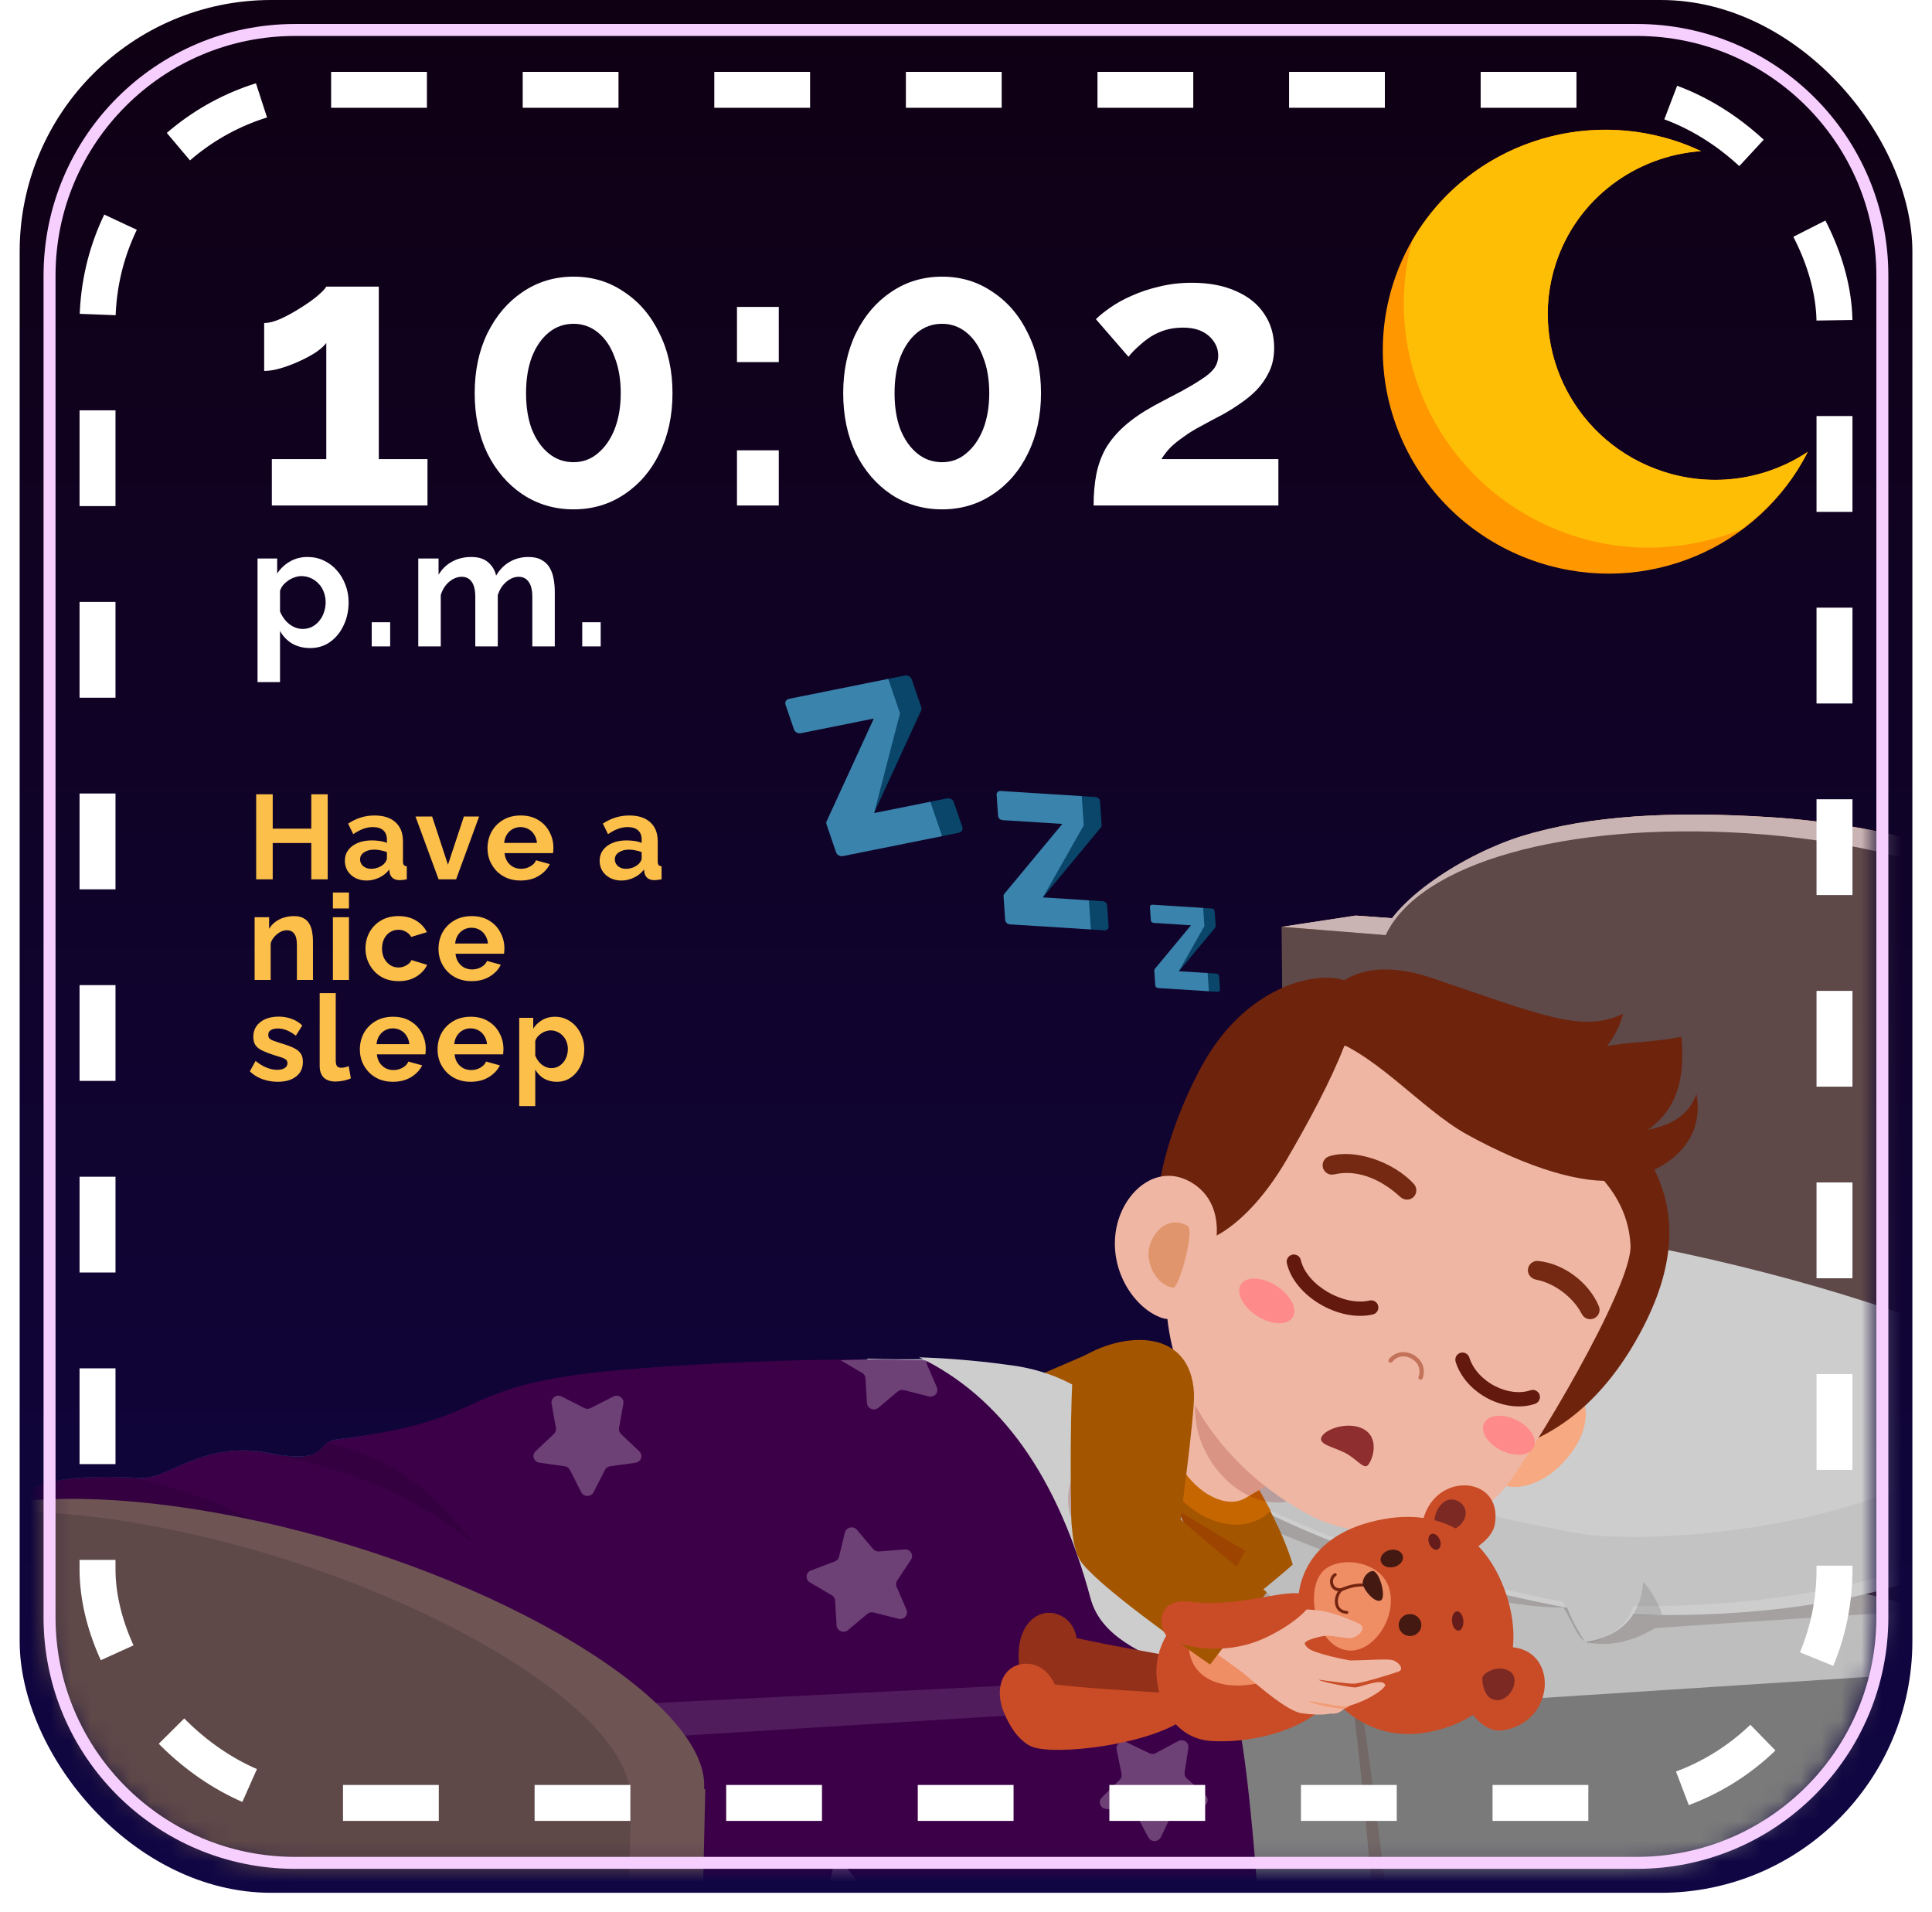 <svg width="96" height="95" viewBox="0 0 96 95" fill="none" xmlns="http://www.w3.org/2000/svg">
<rect x="0.977" width="94.048" height="94.048" rx="12.5" fill="url(#paint0_linear_3428_38085)"/>
<mask id="mask0_3428_38085" style="mask-type:alpha" maskUnits="userSpaceOnUse" x="2" y="1" width="92" height="92">
<rect x="2.172" y="1.188" width="91.071" height="91.667" rx="12.5" fill="#D9D9D9"/>
</mask>
<g mask="url(#mask0_3428_38085)">
<path d="M111.879 48.709L108.282 49.614L63.703 46.052L67.375 45.492L111.879 48.709Z" fill="#FFB680"/>
<path d="M105.779 50.242C105.365 54.662 96.731 60.102 86.501 59.201C76.272 58.3 67.359 51.322 68.459 47.014C69.05 44.705 72.968 42.363 75.642 41.542C79.042 40.5 83.143 40.294 88.007 40.606C98.493 41.28 106.193 45.821 105.779 50.242Z" fill="#FFB680"/>
<path d="M104.754 49.329C103.678 45.421 96.188 41.997 86.876 41.405C77.742 40.825 70.549 42.902 68.877 46.463L63.703 46.049L64.275 97.965L106.169 108.943L108.282 49.611L104.754 49.329Z" fill="#F49540"/>
<path d="M64.451 72.328L-5.742 77.247L33.965 87.487L106.166 82.454L64.451 72.328Z" fill="#FFFBD7"/>
<path d="M105.424 103.239L28.844 108.303V97.513L105.838 92.449L105.424 103.239Z" fill="#EF8333"/>
<path d="M105.822 93.688L28.844 98.884V87.459L106.17 82.457L105.822 93.688Z" fill="#FFF2BB"/>
<path opacity="0.16" d="M106.379 70.328C106.379 70.328 102.336 70.919 100.512 70.697C100.091 70.646 99.614 70.672 99.078 70.814C99.01 70.832 98.954 70.869 98.89 70.894C95.563 67.126 77.757 62.702 70.413 62.746C70.057 62.749 57.458 67.091 56.459 70.606C56.377 70.597 56.294 70.59 56.21 70.598C55.363 70.677 54.148 71.72 54.148 71.72C54.148 71.72 56.439 73.019 57.615 72.696C58.889 74.789 71.77 79.929 77.709 79.867C78.172 80.637 78.385 81.329 78.8 81.565C78.925 81.636 80.436 82.02 82.252 80.898C87.958 80.49 95.484 80.063 96.171 79.942C96.241 79.93 106.379 70.328 106.379 70.328Z" fill="#BF3C02"/>
<path d="M67.877 60.465C68.293 61.549 70.595 62.605 70.911 61.931C71.63 60.4 68.535 58.25 68.535 58.25C68.535 58.25 67.461 59.38 67.877 60.465Z" fill="white"/>
<path opacity="0.11" d="M70.416 62.053C70.809 61.753 71.189 61.62 70.921 60.921C70.193 60.494 68.627 60.336 67.875 60.513C68.34 61.508 69.932 62.423 70.416 62.053Z" fill="black"/>
<path d="M77.978 79.9C69.413 78.33 56.414 73.86 57.546 69.209C57.488 68.491 58.338 67.013 58.705 66.541C61.523 62.916 68.188 60.779 72.3 60.754C81.223 60.7 104.826 66.91 102.735 71.097C101.692 80.659 82.778 80.78 77.978 79.9Z" fill="white"/>
<path opacity="0.11" d="M102.872 71.626C102.872 71.626 101.047 71.568 100.93 72.105C100.777 72.8 101.148 73.391 101.835 73.854C102.467 72.881 102.872 71.626 102.872 71.626ZM80.375 78.094C79.702 78.3 79.682 78.836 79.448 80.023C80.702 80.233 81.785 80.328 82.615 80.208C82.118 78.825 81.191 77.845 80.375 78.094ZM57.297 68.894C57.302 68.946 57.332 70.574 58.024 71.421C58.471 70.912 58.722 69.914 58.518 69.416C58.298 68.876 57.717 69.048 57.297 68.894Z" fill="black"/>
<path d="M77.775 78.67C78.15 77.735 81 76.402 81.685 78.362C81.627 81.44 78.798 81.567 78.798 81.567C78.798 81.567 77.4 79.605 77.775 78.67Z" fill="white"/>
<path opacity="0.05" d="M98.892 70.636C95.299 75.839 82.187 76.844 78.441 76.187C76.149 75.786 60.751 72.74 57.307 69.078C56.54 73.651 69.228 78.016 77.685 79.579C77.994 80.421 78.924 81.687 78.924 81.687C78.924 81.687 80.816 81.225 81.178 79.794C87.804 79.935 99.726 78.417 102.322 72.392C100.239 72.741 99.271 70.916 98.892 70.636Z" fill="black"/>
<path d="M57.543 68.489C58.437 68.447 59.201 69.591 58.721 70.054C57.289 71.434 55.188 70.019 55.188 70.019C55.188 70.019 56.082 68.559 57.543 68.489Z" fill="white"/>
<path opacity="0.12" d="M33.346 87.472C34.127 92.125 33.109 104.683 32.883 106.206C35.873 105.913 68.949 104.424 69.226 104.227C70.318 103.452 68.145 87.761 67.508 83.602C67.35 82.576 60.478 77.102 60.478 77.102C60.478 77.102 33.207 86.645 33.346 87.472Z" fill="#BF3C02"/>
<path d="M67.793 102.804C66.132 103.995 28.834 106.015 28.834 106.015L28.398 86.312L66.963 84.184C66.963 84.184 69.126 101.849 67.793 102.804Z" fill="#005F99"/>
<path d="M31.745 69.174C22.041 69.915 25.252 70.455 16.735 71.523C15.632 71.661 16.409 72.796 13.375 72.197C10.102 71.551 8.368 73.503 7.031 73.434C1.734 73.157 0.572 73.996 -0.906 76.525C-5.97 85.193 27.898 86.606 27.898 86.606L66.965 84.178C66.994 82.108 64.957 81.686 61.191 79.41C58.513 77.792 52.556 69.109 47.42 67.643C43.766 67.461 38.115 68.687 31.745 69.174Z" fill="#026DA8"/>
<path opacity="0.11" d="M66.628 82.934L20.552 85.213L19.734 87.117C19.734 87.117 66.708 84.222 66.969 84.184C66.988 83.442 66.628 82.934 66.628 82.934Z" fill="white"/>
<path opacity="0.12" d="M16.241 71.703C15.674 72.376 15.284 72.543 13.469 72.224C17.232 73.064 20.066 73.882 23.713 76.835C20.869 73.427 19.33 72.421 16.241 71.703Z" fill="black"/>
<path opacity="0.12" d="M0.352 74.754C5.346 75.392 14.189 75.963 18.311 79.267C14.26 75.784 9.939 74.172 6.71 73.42C4.377 73.316 1.988 73.265 0.352 74.754Z" fill="black"/>
<path opacity="0.25" d="M42.605 76.013L43.41 76.967C43.482 77.052 43.592 77.097 43.705 77.088L44.971 76.986C45.255 76.962 45.443 77.265 45.289 77.498L44.602 78.535C44.541 78.627 44.531 78.743 44.575 78.844L45.067 79.981C45.177 80.236 44.938 80.502 44.663 80.432L43.433 80.12C43.324 80.092 43.208 80.118 43.122 80.189L42.159 80.995C41.944 81.175 41.608 81.037 41.592 80.761L41.519 79.531C41.512 79.421 41.45 79.322 41.354 79.265L40.267 78.626C40.023 78.482 40.055 78.13 40.32 78.03L41.505 77.582C41.61 77.542 41.688 77.455 41.714 77.348L42.005 76.148C42.07 75.879 42.425 75.799 42.605 76.013Z" fill="white"/>
<path opacity="0.25" d="M42.871 68.219C42.968 68.276 43.029 68.375 43.036 68.485L43.109 69.716C43.125 69.992 43.461 70.129 43.676 69.949L44.639 69.144C44.724 69.072 44.841 69.046 44.95 69.074L46.18 69.387C46.455 69.457 46.694 69.19 46.584 68.935L46.092 67.798C46.054 67.711 46.075 67.617 46.115 67.532C44.854 67.515 43.38 67.785 41.961 67.981L42.871 68.219Z" fill="white"/>
<path opacity="0.25" d="M22.527 79.787L23.332 80.74C23.404 80.825 23.514 80.871 23.627 80.862L24.893 80.759C25.177 80.736 25.365 81.038 25.211 81.271L24.524 82.309C24.463 82.401 24.453 82.516 24.497 82.618L24.989 83.754C25.099 84.009 24.86 84.276 24.585 84.206L23.355 83.893C23.246 83.865 23.129 83.891 23.044 83.963L22.081 84.768C21.866 84.948 21.53 84.811 21.514 84.535L21.441 83.304C21.434 83.195 21.372 83.095 21.276 83.038L20.189 82.399C19.945 82.256 19.977 81.904 20.242 81.804L21.426 81.356C21.532 81.316 21.61 81.228 21.636 81.121L21.927 79.921C21.992 79.652 22.347 79.573 22.527 79.787Z" fill="white"/>
<path opacity="0.25" d="M5.159 75.717L6.334 76.188C6.438 76.23 6.557 76.219 6.652 76.16L7.718 75.488C7.957 75.338 8.27 75.518 8.248 75.793L8.149 77.023C8.14 77.132 8.187 77.239 8.275 77.308L9.263 78.084C9.484 78.257 9.404 78.602 9.127 78.666L7.891 78.955C7.781 78.981 7.691 79.057 7.651 79.16L7.195 80.311C7.093 80.569 6.731 80.601 6.582 80.365L5.917 79.315C5.858 79.221 5.755 79.162 5.642 79.156L4.373 79.092C4.089 79.077 3.945 78.753 4.13 78.543L4.955 77.605C5.028 77.521 5.054 77.408 5.025 77.302L4.696 76.111C4.622 75.844 4.896 75.611 5.159 75.717Z" fill="white"/>
<path opacity="0.25" d="M28.134 70.234L29.258 70.809C29.358 70.86 29.478 70.86 29.578 70.809L30.703 70.237C30.955 70.108 31.25 70.316 31.201 70.588L30.986 71.803C30.966 71.911 31.003 72.022 31.084 72.098L31.994 72.96C32.197 73.153 32.084 73.488 31.803 73.528L30.545 73.704C30.433 73.72 30.336 73.788 30.286 73.886L29.722 74.992C29.596 75.239 29.232 75.239 29.106 74.991L28.545 73.885C28.495 73.787 28.398 73.718 28.286 73.703L27.029 73.524C26.747 73.484 26.635 73.148 26.839 72.956L27.75 72.096C27.831 72.019 27.868 71.909 27.849 71.801L27.635 70.585C27.587 70.313 27.882 70.106 28.134 70.234Z" fill="white"/>
<path opacity="0.25" d="M55.998 86.569L57.136 87.117C57.238 87.166 57.357 87.163 57.456 87.11L58.567 86.511C58.816 86.377 59.115 86.578 59.074 86.852L58.888 88.071C58.871 88.18 58.911 88.289 58.994 88.364L59.924 89.204C60.132 89.392 60.028 89.731 59.747 89.776L58.494 89.982C58.382 90 58.287 90.07 58.24 90.17L57.704 91.288C57.583 91.538 57.219 91.546 57.088 91.302L56.499 90.209C56.447 90.112 56.348 90.046 56.236 90.032L54.974 89.883C54.692 89.85 54.571 89.517 54.77 89.319L55.66 88.439C55.739 88.36 55.773 88.249 55.752 88.141L55.508 86.931C55.453 86.66 55.743 86.446 55.998 86.569Z" fill="white"/>
<path opacity="0.25" d="M42.011 92.716L42.817 93.67C42.888 93.755 42.998 93.8 43.111 93.791L44.378 93.689C44.661 93.665 44.849 93.968 44.695 94.201L44.009 95.238C43.948 95.331 43.937 95.446 43.981 95.547L44.473 96.684C44.583 96.939 44.344 97.206 44.069 97.135L42.84 96.823C42.73 96.795 42.614 96.821 42.528 96.892L41.566 97.698C41.35 97.878 41.015 97.74 40.998 97.465L40.925 96.234C40.919 96.124 40.857 96.025 40.76 95.968L39.673 95.329C39.43 95.186 39.461 94.834 39.727 94.733L40.911 94.285C41.016 94.245 41.094 94.158 41.12 94.051L41.411 92.851C41.477 92.582 41.831 92.502 42.011 92.716Z" fill="white"/>
<path d="M35 88.89C35.327 84.598 24.752 78.196 12.93 75.6C0.764 72.928 -5.435 75.565 -5.5 77.745L-2.603 97.808L34.501 112.861L35.061 88.907L35 88.89Z" fill="#FFAE6C"/>
<path d="M31.32 89.447C31.648 85.154 21.072 78.753 9.25 76.156C-2.916 73.484 -8.458 76.515 -8.523 78.695L-6.283 98.365L30.833 113.421L31.381 89.463L31.32 89.447Z" fill="#F49540"/>
<path d="M61.266 84.516C62.233 86.712 63.123 101.757 62.857 103.55C65.847 103.258 67.76 103.001 68.038 102.804C69.384 101.849 67.198 84.184 67.198 84.184L61.266 84.516Z" fill="#F4F4F4"/>
<path d="M61.359 79.411C58.653 77.793 55.606 68.772 48.052 67.704C46.787 67.525 45.065 67.577 43.062 67.516C47.15 69.485 51.62 72.907 55.334 79.561C57.005 82.554 60.705 83.77 61.152 84.314C61.193 84.363 61.232 84.443 61.272 84.537L67.195 84.179C67.225 82.109 65.165 81.688 61.359 79.411Z" fill="white"/>
<path d="M111.856 48.709L108.259 49.614L63.68 46.052L67.351 45.492L111.856 48.709Z" fill="#C9B3B3"/>
<path d="M105.756 50.242C105.342 54.662 96.707 60.102 86.478 59.201C76.249 58.3 67.335 51.322 68.436 47.014C69.026 44.705 72.944 42.363 75.619 41.542C79.018 40.5 83.12 40.294 87.984 40.606C98.469 41.28 106.17 45.821 105.756 50.242Z" fill="#C9B3B3"/>
<path d="M104.731 49.329C103.654 45.421 96.165 41.997 86.853 41.405C77.719 40.825 70.525 42.902 68.854 46.463L63.68 46.049L64.251 97.965L106.146 108.943L108.259 49.611L104.731 49.329Z" fill="#5E4848"/>
<path d="M64.427 72.328L-5.766 77.247L33.942 87.487L106.142 82.454L64.427 72.328Z" fill="#BEBEBE"/>
<path d="M105.401 103.239L28.82 108.303V97.513L105.814 92.449L105.401 103.239Z" fill="#393838"/>
<path d="M105.798 93.688L28.82 98.884V87.459L106.147 82.457L105.798 93.688Z" fill="#7A7A7A"/>
<path opacity="0.16" d="M106.356 70.328C106.356 70.328 102.312 70.919 100.489 70.697C100.068 70.646 99.591 70.672 99.055 70.814C98.987 70.832 98.93 70.869 98.867 70.894C95.54 67.126 77.734 62.702 70.39 62.746C70.034 62.749 57.434 67.091 56.436 70.606C56.354 70.597 56.271 70.59 56.186 70.598C55.34 70.677 54.125 71.72 54.125 71.72C54.125 71.72 56.415 73.019 57.592 72.696C58.866 74.789 71.747 79.929 77.685 79.867C78.149 80.637 78.361 81.329 78.776 81.565C78.902 81.636 80.413 82.02 82.228 80.898C87.935 80.49 95.46 80.063 96.147 79.942C96.217 79.93 106.356 70.328 106.356 70.328Z" fill="#190701"/>
<path d="M67.853 60.465C68.269 61.549 70.571 62.605 70.888 61.931C71.606 60.4 68.512 58.25 68.512 58.25C68.512 58.25 67.438 59.38 67.853 60.465Z" fill="#CDCDCD"/>
<path opacity="0.11" d="M70.393 62.053C70.785 61.753 71.166 61.62 70.897 60.921C70.17 60.494 68.604 60.336 67.852 60.513C68.316 61.508 69.909 62.423 70.393 62.053Z" fill="black"/>
<path d="M77.954 79.9C69.389 78.33 56.39 73.86 57.522 69.209C57.464 68.491 58.314 67.013 58.681 66.541C61.499 62.916 68.165 60.779 72.276 60.754C81.199 60.7 104.803 66.91 102.712 71.097C101.669 80.659 82.755 80.78 77.954 79.9Z" fill="#CDCDCD"/>
<path opacity="0.11" d="M102.848 71.626C102.848 71.626 101.024 71.568 100.906 72.105C100.753 72.8 101.124 73.391 101.811 73.854C102.444 72.881 102.848 71.626 102.848 71.626ZM80.352 78.094C79.678 78.3 79.658 78.836 79.425 80.023C80.678 80.233 81.761 80.328 82.592 80.208C82.095 78.825 81.167 77.845 80.352 78.094ZM57.273 68.894C57.279 68.946 57.309 70.574 58.001 71.421C58.447 70.912 58.698 69.914 58.495 69.416C58.274 68.876 57.693 69.048 57.273 68.894Z" fill="black"/>
<path d="M77.751 78.67C78.126 77.735 80.976 76.402 81.662 78.362C81.604 81.44 78.775 81.567 78.775 81.567C78.775 81.567 77.377 79.605 77.751 78.67Z" fill="#CDCDCD"/>
<path opacity="0.05" d="M98.868 70.636C95.276 75.839 82.164 76.844 78.417 76.187C76.126 75.786 60.728 72.74 57.283 69.078C56.517 73.651 69.204 78.016 77.661 79.579C77.97 80.421 78.9 81.687 78.9 81.687C78.9 81.687 80.793 81.225 81.155 79.794C87.781 79.935 99.702 78.417 102.299 72.392C100.216 72.741 99.248 70.916 98.868 70.636Z" fill="black"/>
<path d="M57.52 68.489C58.413 68.447 59.178 69.591 58.697 70.054C57.266 71.434 55.164 70.019 55.164 70.019C55.164 70.019 56.058 68.559 57.52 68.489Z" fill="#CDCDCD"/>
<path d="M39.883 73.636C39.961 78.694 44.746 85.844 49.82 89.02C49.82 89.02 61.626 80.08 64.235 77.74C63.378 74.838 60.696 70.884 58.474 68.096C57.581 66.975 55.978 66.455 54.642 67.028C50.526 68.797 44.827 71.267 39.883 73.636Z" fill="#A45500"/>
<path d="M62.62 75.461C62.817 75.355 62.983 75.214 63.137 75.062C62.066 73.07 60.301 70.172 58.843 68.223C58.751 68.256 58.652 68.268 58.563 68.315C57.038 69.13 56.709 71.39 57.829 73.364C58.949 75.337 61.094 76.276 62.62 75.461Z" fill="#C56601"/>
<path d="M66.094 72.001L61.871 74.441C60.963 74.966 59.539 74.272 58.691 72.891C57.843 71.51 57.892 69.965 58.8 69.44L63.023 67L66.094 72.001Z" fill="#EFB6A3"/>
<path opacity="0.19" d="M64.626 74.374C64.815 74.272 64.974 74.137 65.122 73.99C64.094 72.076 62.397 69.291 60.997 67.418C60.908 67.45 60.812 67.461 60.727 67.507C59.261 68.29 58.945 70.462 60.022 72.358C61.098 74.255 63.16 75.157 64.626 74.374Z" fill="#820303"/>
<path d="M77.519 72.828C76.263 74.049 74.739 74.157 74.172 73.422C73.607 72.688 74.315 71.399 75.413 70.124C76.512 68.85 77.865 68.409 78.428 69.147C79.198 70.155 78.699 71.682 77.519 72.828Z" fill="#F7A981"/>
<path d="M81.432 66.352C77.684 73.161 71.497 73.746 65.193 70.276C58.888 66.807 55.95 61.2 59.697 54.39C63.445 47.581 68.939 48.544 75.243 52.014C81.548 55.484 85.179 59.543 81.432 66.352Z" fill="#6E230C"/>
<path d="M74.7 74.018C72.535 76.614 67.59 76.604 65.169 75.332C59.397 72.299 55.414 65.52 59.806 57.54C64.198 49.561 68.42 51.61 74.018 54.691C77.757 56.749 80.836 58.54 81.02 61.862C81.134 63.912 76.03 72.422 74.7 74.018Z" fill="#EFB6A3"/>
<path d="M84.294 54.345C83.958 55.377 83.066 55.909 81.889 56.133C83.066 55.286 83.784 54.019 83.549 51.516C82.202 51.781 81.144 51.757 79.848 51.975C80.196 51.538 80.475 51.01 80.655 50.367C78.64 51.355 76.587 50.432 71.145 48.594C68.049 47.547 66.298 48.606 65.738 49.968C65.634 50.222 65.323 51.413 65.59 51.475C68.161 52.083 70.563 55.086 72.904 56.374C76.008 58.083 78.67 58.841 80.381 58.644C82.456 58.404 84.784 56.96 84.294 54.345Z" fill="#6E230C"/>
<path d="M76.438 62.654C77.713 62.786 78.953 63.722 79.448 64.907C79.548 65.145 79.426 65.419 79.186 65.515C79.057 65.566 78.919 65.556 78.804 65.498C78.705 65.449 78.633 65.359 78.578 65.253C78.175 64.477 77.26 63.761 76.338 63.585C76.086 63.537 75.896 63.327 75.922 63.07C75.95 62.813 76.181 62.628 76.438 62.654Z" fill="#752912"/>
<path d="M66.057 57.449C67.303 57.063 69.23 57.718 70.247 58.818C70.422 59.008 70.422 59.3 70.235 59.48C70.05 59.659 69.762 59.642 69.574 59.468C68.494 58.474 67.314 58.117 66.318 58.348C66.201 58.375 66.085 58.368 65.985 58.32C65.869 58.265 65.776 58.162 65.738 58.029C65.666 57.781 65.81 57.525 66.057 57.449Z" fill="#752912"/>
<path d="M63.913 57.654C61.983 60.946 59.574 62.39 58.157 61.605C56.741 60.82 57.908 56.23 59.757 52.892C61.876 49.068 65.327 48.177 66.876 48.733C68.4 49.281 66.106 53.911 63.913 57.654Z" fill="#6E230C"/>
<path d="M55.453 61.119C55.105 63.203 56.441 65.076 57.772 65.495C58.808 65.82 59.734 64.268 60.235 62.593C60.774 60.789 60.355 59.377 59.104 58.699C57.424 57.789 55.763 59.264 55.453 61.119Z" fill="#EFB6A3"/>
<path d="M57.144 61.836C56.849 62.692 57.457 63.884 58.301 63.978C58.585 64.01 59.374 61.122 59.015 60.914C58.198 60.441 57.439 60.98 57.144 61.836Z" fill="#E0956C"/>
<path d="M65.69 71.357C65.981 70.915 67.2 70.594 67.872 71.081C68.423 71.482 68.303 72.29 68.02 72.737C67.814 73.064 67.561 72.636 66.984 72.272C66.408 71.909 65.401 71.795 65.69 71.357Z" fill="#8E2E2E"/>
<path d="M61.661 63.818C61.397 64.232 61.757 64.935 62.466 65.388C63.175 65.841 63.965 65.874 64.229 65.46C64.493 65.047 64.133 64.344 63.424 63.891C62.715 63.437 61.926 63.405 61.661 63.818Z" fill="#FF8A8A"/>
<path d="M76.209 71.912C76.005 72.332 75.288 72.404 74.606 72.073C73.925 71.742 73.538 71.133 73.743 70.713C73.946 70.294 74.664 70.222 75.345 70.552C76.026 70.883 76.413 71.492 76.209 71.912Z" fill="#FF8A8A"/>
<path d="M72.817 67.235C72.907 67.276 72.979 67.353 73.011 67.454C73.186 68.023 73.667 68.555 74.298 68.877C74.896 69.179 75.531 69.253 76.048 69.079C76.233 69.015 76.435 69.114 76.5 69.3C76.562 69.487 76.463 69.689 76.277 69.752C75.58 69.99 74.742 69.891 73.975 69.511C73.164 69.097 72.565 68.424 72.33 67.664C72.273 67.476 72.377 67.276 72.565 67.219C72.652 67.192 72.742 67.201 72.817 67.235Z" fill="#63190D"/>
<path d="M68.324 64.665C68.401 64.713 68.46 64.792 68.482 64.887C68.525 65.079 68.405 65.269 68.213 65.312C66.515 65.699 64.319 64.392 63.944 62.769C63.899 62.577 64.019 62.387 64.21 62.342C64.402 62.298 64.594 62.418 64.637 62.609C64.924 63.846 66.742 64.916 68.055 64.619C68.152 64.597 68.247 64.616 68.324 64.665Z" fill="#63190D"/>
<path d="M70.535 68.542C70.49 68.517 70.469 68.462 70.487 68.412C70.618 68.057 70.48 67.702 70.137 67.508C69.791 67.312 69.408 67.377 69.182 67.67C69.146 67.717 69.078 67.725 69.031 67.689C68.984 67.653 68.976 67.586 69.012 67.539C69.302 67.164 69.807 67.075 70.242 67.321C70.675 67.566 70.854 68.034 70.689 68.486C70.669 68.542 70.607 68.57 70.551 68.55L70.535 68.542Z" fill="#C4735B"/>
<path opacity="0.17" d="M33.323 87.472C34.104 92.125 33.086 104.683 32.859 106.206C35.85 105.913 68.926 104.424 69.203 104.227C70.295 103.452 68.122 87.761 67.484 83.602C67.327 82.576 60.455 77.102 60.455 77.102C60.455 77.102 33.184 86.645 33.323 87.472Z" fill="#561609"/>
<path d="M67.77 102.804C66.109 103.995 28.811 106.015 28.811 106.015L28.375 86.312L66.939 84.184C66.939 84.184 69.102 101.849 67.77 102.804Z" fill="#3C0048"/>
<path d="M31.69 67.997C21.986 68.739 25.236 70.456 16.72 71.524C15.616 71.662 16.394 72.797 13.36 72.198C10.086 71.552 8.353 73.504 7.016 73.435C1.718 73.159 0.556 73.997 -0.921 76.526C-5.986 85.195 27.883 86.607 27.883 86.607L66.949 84.179C66.978 82.109 64.941 81.688 61.175 79.411C58.498 77.793 57.767 68.958 50.293 67.89C47.408 67.478 40.148 67.351 31.69 67.997Z" fill="#3C0048"/>
<path opacity="0.11" d="M66.605 82.934L20.528 85.213L19.711 87.117C19.711 87.117 66.685 84.222 66.945 84.184C66.965 83.442 66.605 82.934 66.605 82.934Z" fill="white"/>
<path opacity="0.12" d="M16.225 71.703C15.659 72.376 15.268 72.543 13.453 72.224C17.216 73.064 20.05 73.882 23.697 76.835C20.853 73.427 19.314 72.421 16.225 71.703Z" fill="black"/>
<path opacity="0.12" d="M0.336 74.754C5.33 75.392 14.173 75.963 18.296 79.267C14.245 75.784 9.923 74.172 6.694 73.42C4.361 73.316 1.973 73.265 0.336 74.754Z" fill="black"/>
<path opacity="0.25" d="M42.582 76.013L43.387 76.967C43.459 77.052 43.569 77.097 43.681 77.088L44.948 76.986C45.232 76.962 45.419 77.265 45.266 77.498L44.579 78.535C44.518 78.627 44.508 78.743 44.551 78.844L45.043 79.981C45.154 80.236 44.915 80.502 44.639 80.432L43.41 80.12C43.301 80.092 43.184 80.118 43.099 80.189L42.136 80.995C41.92 81.175 41.585 81.037 41.569 80.761L41.495 79.531C41.489 79.421 41.427 79.322 41.331 79.265L40.244 78.626C40 78.482 40.032 78.13 40.297 78.03L41.481 77.582C41.586 77.542 41.665 77.455 41.691 77.348L41.981 76.148C42.047 75.879 42.401 75.799 42.582 76.013Z" fill="white"/>
<path opacity="0.25" d="M42.84 68.217C42.937 68.274 42.998 68.373 43.005 68.483L43.078 69.714C43.094 69.99 43.43 70.127 43.645 69.947L44.608 69.142C44.694 69.07 44.81 69.044 44.919 69.072L46.149 69.385C46.424 69.455 46.663 69.188 46.553 68.933L46.061 67.796C46.023 67.709 46.044 67.615 46.085 67.53C44.823 67.513 43.402 67.527 41.766 67.585L42.84 68.217Z" fill="white"/>
<path opacity="0.25" d="M22.503 79.787L23.309 80.74C23.38 80.825 23.49 80.871 23.603 80.862L24.87 80.759C25.153 80.736 25.341 81.038 25.187 81.271L24.501 82.309C24.44 82.401 24.429 82.516 24.473 82.618L24.965 83.754C25.075 84.009 24.837 84.276 24.561 84.206L23.332 83.893C23.222 83.865 23.106 83.891 23.02 83.963L22.058 84.768C21.842 84.948 21.507 84.811 21.49 84.535L21.417 83.304C21.411 83.195 21.349 83.095 21.252 83.038L20.165 82.399C19.922 82.256 19.953 81.904 20.219 81.804L21.403 81.356C21.508 81.316 21.587 81.228 21.613 81.121L21.903 79.921C21.968 79.652 22.323 79.573 22.503 79.787Z" fill="white"/>
<path opacity="0.25" d="M5.136 75.717L6.31 76.188C6.415 76.23 6.534 76.219 6.629 76.16L7.695 75.488C7.933 75.338 8.246 75.518 8.224 75.793L8.125 77.023C8.116 77.132 8.164 77.239 8.252 77.308L9.239 78.084C9.461 78.257 9.38 78.602 9.104 78.666L7.868 78.955C7.758 78.981 7.668 79.057 7.627 79.16L7.172 80.311C7.07 80.569 6.707 80.601 6.558 80.365L5.894 79.315C5.834 79.221 5.732 79.162 5.619 79.156L4.35 79.092C4.065 79.077 3.921 78.753 4.106 78.543L4.931 77.605C5.004 77.521 5.031 77.408 5.001 77.302L4.673 76.111C4.599 75.844 4.873 75.611 5.136 75.717Z" fill="white"/>
<path opacity="0.25" d="M27.907 69.387L29.032 69.961C29.132 70.013 29.251 70.013 29.351 69.962L30.477 69.389C30.729 69.26 31.023 69.468 30.975 69.74L30.759 70.956C30.74 71.064 30.777 71.174 30.858 71.251L31.767 72.112C31.971 72.305 31.858 72.641 31.576 72.68L30.318 72.856C30.206 72.872 30.11 72.94 30.059 73.039L29.496 74.144C29.37 74.391 29.006 74.391 28.88 74.143L28.318 73.037C28.268 72.939 28.172 72.871 28.06 72.855L26.802 72.677C26.52 72.636 26.408 72.3 26.612 72.108L27.523 71.248C27.604 71.171 27.641 71.061 27.622 70.953L27.408 69.738C27.36 69.466 27.655 69.258 27.907 69.387Z" fill="white"/>
<path opacity="0.25" d="M55.974 86.565L57.113 87.113C57.214 87.162 57.334 87.16 57.432 87.106L58.544 86.507C58.792 86.373 59.092 86.574 59.05 86.848L58.864 88.067C58.848 88.176 58.887 88.285 58.97 88.36L59.901 89.2C60.109 89.388 60.004 89.727 59.724 89.772L58.47 89.978C58.359 89.996 58.264 90.066 58.216 90.166L57.68 91.284C57.56 91.534 57.196 91.543 57.064 91.298L56.475 90.205C56.423 90.108 56.325 90.042 56.213 90.028L54.951 89.879C54.668 89.846 54.548 89.513 54.747 89.315L55.636 88.435C55.716 88.356 55.75 88.245 55.728 88.138L55.484 86.927C55.43 86.656 55.719 86.442 55.974 86.565Z" fill="white"/>
<path opacity="0.25" d="M41.988 92.716L42.793 93.67C42.865 93.755 42.975 93.8 43.087 93.791L44.354 93.689C44.638 93.665 44.825 93.968 44.672 94.201L43.985 95.238C43.924 95.331 43.914 95.446 43.958 95.547L44.45 96.684C44.56 96.939 44.321 97.206 44.046 97.135L42.816 96.823C42.707 96.795 42.59 96.821 42.505 96.892L41.542 97.698C41.327 97.878 40.991 97.74 40.975 97.465L40.901 96.234C40.895 96.124 40.833 96.025 40.737 95.968L39.65 95.329C39.406 95.186 39.438 94.834 39.703 94.733L40.887 94.285C40.993 94.245 41.071 94.158 41.097 94.051L41.388 92.851C41.453 92.582 41.808 92.502 41.988 92.716Z" fill="white"/>
<path d="M34.984 88.89C35.312 84.598 24.737 78.196 12.915 75.6C0.748 72.928 -5.45 75.565 -5.516 77.745L-2.619 97.808L34.508 112.861L35.045 88.907L34.984 88.89Z" fill="#6F5454"/>
<path d="M31.296 89.447C31.624 85.154 21.049 78.753 9.227 76.156C-2.94 73.484 -8.482 76.515 -8.547 78.695L-6.307 98.365L30.809 113.421L31.357 89.463L31.296 89.447Z" fill="#5E4848"/>
<path d="M61.242 84.516C62.21 86.712 63.1 101.757 62.833 103.55C65.823 103.258 67.737 103.001 68.014 102.804C69.361 101.849 67.175 84.184 67.175 84.184L61.242 84.516Z" fill="#7E7E7E"/>
<path d="M61.338 79.414C58.631 77.796 57.888 68.917 50.334 67.849C49.07 67.671 47.612 67.51 45.672 67.438C49.76 69.406 52.564 73.388 54.191 79.426C54.703 81.327 56.783 82.177 58.615 82.927C59.679 83.362 60.683 83.773 61.131 84.317C61.171 84.366 61.211 84.446 61.251 84.54L67.174 84.182C67.203 82.112 65.144 81.69 61.338 79.414Z" fill="#CDCDCD"/>
<g filter="url(#filter0_d_3428_38085)">
<path d="M52.573 78.792C54.475 79.273 57.113 79.702 58.658 79.996C59.277 80.114 59.495 81.15 58.929 81.421C56.875 82.402 52.599 82.37 51.481 81.846C49.953 81.129 51.031 78.402 52.573 78.792Z" fill="#933019"/>
<path d="M53.436 80.023C53.19 81.08 52.468 82.058 51.679 81.92C50.861 81.777 50.598 80.835 50.618 79.748C50.646 78.303 51.581 77.541 52.479 77.806C53.326 78.056 53.694 78.91 53.436 80.023Z" fill="#933019"/>
<path d="M52.051 81.272C53.999 81.528 56.67 81.646 58.241 81.757C58.87 81.802 59.215 82.805 58.687 83.14C56.77 84.354 52.521 84.821 51.346 84.431C49.74 83.899 50.471 81.066 52.051 81.272Z" fill="#C94C27"/>
<path d="M52.612 81.934C52.838 82.995 52.596 84.175 51.819 84.366C51.014 84.563 50.372 83.81 49.928 82.812C49.338 81.485 49.866 80.416 50.797 80.298C51.675 80.186 52.374 80.817 52.612 81.934Z" fill="#C94C27"/>
<path d="M59.443 77.603C58.311 77.969 57.31 79.43 57.48 81.025C57.667 82.784 58.693 84.04 60.203 84.125C63.219 84.296 66.994 82.797 66.449 80.371C66.021 78.465 61.673 76.883 59.443 77.603Z" fill="#C94C27"/>
<path d="M62.087 81.329C60.48 81.545 58.852 80.913 59.085 78.878C59.208 77.801 60.673 77.509 62.068 77.752C63.387 77.981 64.495 78.233 64.701 79.167C64.971 80.395 63.817 81.097 62.087 81.329Z" fill="#EF8D65"/>
<path d="M70.703 75.061C70.367 74.436 70.591 73.146 70.982 72.473C71.964 70.781 74.649 71.173 74.279 73.35C74.049 74.706 71.038 75.686 70.703 75.061Z" fill="#C94C27"/>
<path d="M71.442 73.716C71.235 73.529 71.156 72.82 71.655 72.328C72.247 71.743 73.278 72.53 72.617 73.325C72.275 73.736 71.507 73.775 71.442 73.716Z" fill="#7C2923"/>
<path d="M68.093 73.245C65.322 73.974 64.199 75.966 64.557 78.196C65.136 81.809 67.714 84.307 70.981 83.684C74.628 82.988 75.819 80.047 74.911 77.052C74.003 74.058 71.682 72.299 68.093 73.245Z" fill="#C94C27"/>
<path d="M65.992 75.486C66.942 74.944 68.597 75.301 69 76.461C69.502 77.907 68.242 79.786 66.958 79.623C65.279 79.409 64.705 76.219 65.992 75.486Z" fill="#EF8D65"/>
<path d="M66.661 76.676C66.633 76.676 66.597 76.661 66.584 76.634C66.568 76.597 66.584 76.554 66.623 76.537C66.945 76.396 67.439 76.244 67.95 76.315C67.991 76.321 68.02 76.358 68.014 76.397C68.009 76.437 67.968 76.473 67.929 76.46C67.846 76.447 67.762 76.443 67.681 76.443C67.294 76.443 66.936 76.565 66.685 76.676L66.661 76.676Z" fill="#722411"/>
<path d="M66.921 77.806C66.654 77.792 66.458 77.664 66.373 77.444C66.266 77.168 66.356 76.786 66.579 76.574C66.608 76.549 66.656 76.547 66.686 76.576C66.713 76.604 66.713 76.646 66.683 76.675C66.503 76.845 66.427 77.17 66.513 77.392C66.577 77.557 66.721 77.65 66.928 77.661C66.969 77.663 67.001 77.698 66.998 77.738C66.996 77.776 66.961 77.806 66.921 77.806Z" fill="#722411"/>
<path d="M66.55 76.684C66.322 76.684 66.181 76.544 66.123 76.398C66.045 76.204 66.083 75.926 66.306 75.795C66.34 75.775 66.387 75.785 66.409 75.821C66.429 75.855 66.419 75.899 66.382 75.921C66.236 76.006 66.206 76.204 66.264 76.346C66.291 76.416 66.398 76.567 66.646 76.529C66.682 76.529 66.72 76.552 66.727 76.586C66.736 76.626 66.702 76.665 66.661 76.672C66.619 76.681 66.586 76.684 66.55 76.684Z" fill="#722411"/>
<path d="M68.174 75.679C67.853 75.756 67.663 76.146 67.722 76.359C67.801 76.647 68.264 77.233 68.583 77.15C68.936 77.058 68.534 75.594 68.174 75.679Z" fill="#441911"/>
<path d="M69.921 77.834C69.62 77.91 69.44 78.208 69.518 78.5C69.597 78.792 69.904 78.967 70.205 78.891C70.506 78.815 70.686 78.517 70.608 78.225C70.529 77.933 70.222 77.758 69.921 77.834Z" fill="#441911"/>
<path d="M69.045 74.639C68.745 74.715 68.551 74.965 68.613 75.196C68.675 75.427 68.969 75.553 69.27 75.477C69.571 75.401 69.765 75.152 69.703 74.921C69.64 74.689 69.346 74.563 69.045 74.639Z" fill="#441911"/>
<path d="M71.129 73.836C70.983 73.89 70.933 74.107 71.017 74.32C71.101 74.533 71.287 74.663 71.433 74.609C71.578 74.555 71.628 74.338 71.544 74.125C71.46 73.912 71.275 73.783 71.129 73.836Z" fill="#661C1B"/>
<path d="M72.391 77.68C72.236 77.693 72.129 77.918 72.151 78.182C72.174 78.447 72.319 78.652 72.474 78.639C72.629 78.626 72.736 78.402 72.713 78.137C72.691 77.872 72.546 77.668 72.391 77.68Z" fill="#661C1B"/>
<path d="M72.563 80.121C73.252 79.517 74.717 79.317 75.494 79.525C77.445 80.046 77.124 83.249 74.652 83.597C73.112 83.814 71.873 80.725 72.563 80.121Z" fill="#C94C27"/>
<path d="M73.674 80.917C73.853 80.64 74.55 80.326 75.047 80.684C75.637 81.11 74.888 82.441 74.089 82.013C73.676 81.792 73.618 81.005 73.674 80.917Z" fill="#7C2923"/>
</g>
<path opacity="0.19" d="M57.184 74.195C58.154 74.86 61.047 76.566 61.878 77.054C61.706 77.341 61.207 78.442 60.879 78.463C58.648 78.606 53.608 76.811 53.157 75.179C52.484 72.74 55.935 69.378 56.135 69.661C56.57 70.278 56.833 72.362 57.184 74.195Z" fill="#820303"/>
<path d="M61.94 83.244C62.134 83.386 63.78 80.705 63.594 80.552C60.247 77.801 57.927 75.827 55.205 72.234C53.828 73.897 52.766 75.099 54.195 77.311C54.887 78.381 58.872 80.991 61.94 83.244Z" fill="#EFB6A3"/>
<path d="M61.916 80.215C63.033 79.821 65.26 79.939 65.836 80.068C66.445 80.203 67.061 80.451 67.534 80.679C67.991 80.899 67.405 81.435 67.013 81.396C66.721 81.367 66.11 81.266 65.927 81.269C65.85 81.271 65.003 81.399 64.815 81.647C64.246 82.393 61.831 80.321 61.916 80.215Z" fill="#EFB6A3"/>
<path d="M65.742 84.928C66.571 85.22 67.265 84.742 67.404 84.337C67.543 83.932 66.281 83.815 65.452 83.523C64.623 83.232 64.207 83.107 64.068 83.512C63.929 83.917 64.913 84.637 65.742 84.928Z" fill="#F29D77"/>
<path d="M61.093 82.545C60.573 82.104 60.924 80.256 62.419 80.089C62.662 80.032 64.649 80.689 65.566 81.307C65.392 81.368 64.821 81.459 64.826 81.598C64.832 81.782 64.999 81.944 65.326 82.06C65.88 82.258 66.541 82.407 67.096 82.504C67.951 82.496 68.848 82.417 69.167 82.48C69.462 82.538 69.831 82.938 69.475 83.062C68.965 83.24 67.627 83.645 67.282 83.655C67.006 83.663 66.199 83.552 65.54 83.461C65.484 83.519 66.926 83.826 67.309 83.843C67.609 83.856 68.739 83.314 68.836 83.75C68.577 84.183 67.152 84.841 66.719 84.787C66.406 84.748 65.428 84.596 65.013 84.502C65.311 84.722 66.396 84.898 66.785 84.906C66.422 85.236 66.258 85.113 66.036 85.155C65.747 85.21 65.312 85.213 64.671 85.124C63.891 85.014 62.206 83.489 61.093 82.545Z" fill="#EFB6A3"/>
<path d="M62.945 79.115C61.307 77.699 59.446 76.242 57.768 74.699C57.589 74.667 53.643 73.599 53.246 73.73C53.258 74.649 53.099 76.578 53.666 77.517C54.355 78.658 59.065 81.983 60.13 82.705C60.884 81.689 62.681 79.497 62.945 79.115Z" fill="#A45500"/>
<path d="M62.812 81.406C64.215 80.769 65.497 79.692 65.057 79.358C64.188 78.698 62.017 79.927 59.061 79.585C57.287 79.38 57.488 81.286 58.371 81.587C59.529 81.982 61.205 82.136 62.812 81.406Z" fill="#C94C27"/>
<path d="M58.514 76.66C58.561 76.199 59.38 70.26 59.33 69.242C59.159 65.794 55.452 66.171 53.368 67.697C53.154 69.17 53.185 74.814 53.257 75.857C54.666 76.282 56.883 76.499 58.514 76.66Z" fill="#A45500"/>
<g filter="url(#filter1_d_3428_38085)">
<path d="M82.668 23.437C78.318 22.034 75.914 17.417 77.298 13.123C78.348 9.868 81.275 7.739 84.525 7.508C84.109 7.316 83.683 7.138 83.236 6.994C77.372 5.103 71.104 8.263 69.238 14.051C67.372 19.839 70.613 26.064 76.478 27.956C81.791 29.669 87.424 27.228 89.826 22.451C87.799 23.8 85.186 24.249 82.668 23.437Z" fill="#FF9700"/>
<path d="M84.524 7.511C84.109 7.318 83.683 7.141 83.236 6.997C78.127 5.349 72.717 7.539 70.173 11.956C68.5 18.134 71.983 24.619 78.219 26.63C81.052 27.543 83.948 27.33 86.501 26.32C87.868 25.318 89.034 24.028 89.826 22.453C87.799 23.802 85.185 24.251 82.668 23.439C78.318 22.037 75.913 17.419 77.298 13.126C78.347 9.871 81.274 7.741 84.524 7.511Z" fill="#FFBE06"/>
</g>
</g>
<g filter="url(#filter2_d_3428_38085)">
<path d="M16.283 39.465V43.691H15.468V41.888H13.551V43.691H12.729V39.465H13.551V41.173H15.468V39.465H16.283ZM17.136 42.769C17.136 42.566 17.191 42.39 17.302 42.239C17.418 42.084 17.576 41.965 17.779 41.882C17.981 41.798 18.213 41.757 18.475 41.757C18.606 41.757 18.739 41.767 18.874 41.787C19.009 41.806 19.126 41.838 19.225 41.882V41.715C19.225 41.517 19.166 41.364 19.047 41.257C18.931 41.15 18.759 41.096 18.529 41.096C18.358 41.096 18.195 41.126 18.041 41.185C17.886 41.245 17.723 41.332 17.552 41.447L17.297 40.923C17.503 40.789 17.713 40.687 17.927 40.62C18.146 40.553 18.374 40.519 18.612 40.519C19.056 40.519 19.402 40.63 19.648 40.852C19.898 41.074 20.023 41.392 20.023 41.804V42.798C20.023 42.882 20.037 42.941 20.064 42.977C20.096 43.013 20.146 43.035 20.213 43.043V43.691C20.142 43.703 20.076 43.713 20.017 43.721C19.961 43.729 19.914 43.733 19.874 43.733C19.715 43.733 19.594 43.697 19.511 43.626C19.431 43.554 19.382 43.467 19.362 43.364L19.344 43.203C19.209 43.378 19.041 43.513 18.838 43.608C18.636 43.703 18.43 43.751 18.219 43.751C18.013 43.751 17.826 43.709 17.66 43.626C17.497 43.539 17.368 43.422 17.273 43.275C17.181 43.124 17.136 42.955 17.136 42.769ZM19.076 42.929C19.12 42.882 19.156 42.834 19.183 42.787C19.211 42.739 19.225 42.695 19.225 42.656V42.34C19.13 42.3 19.027 42.271 18.916 42.251C18.805 42.227 18.699 42.215 18.6 42.215C18.394 42.215 18.223 42.261 18.088 42.352C17.957 42.439 17.892 42.556 17.892 42.703C17.892 42.783 17.914 42.858 17.957 42.929C18.001 43.001 18.064 43.059 18.148 43.102C18.231 43.146 18.33 43.168 18.445 43.168C18.564 43.168 18.681 43.146 18.797 43.102C18.912 43.054 19.005 42.997 19.076 42.929ZM21.794 43.691L20.646 40.572H21.473L22.259 42.965L23.05 40.572H23.806L22.664 43.691H21.794ZM25.867 43.751C25.617 43.751 25.391 43.709 25.189 43.626C24.986 43.539 24.814 43.422 24.671 43.275C24.528 43.124 24.417 42.953 24.338 42.763C24.262 42.568 24.224 42.364 24.224 42.15C24.224 41.852 24.29 41.58 24.421 41.334C24.556 41.088 24.746 40.892 24.992 40.745C25.242 40.594 25.536 40.519 25.873 40.519C26.215 40.519 26.506 40.594 26.748 40.745C26.99 40.892 27.175 41.088 27.302 41.334C27.433 41.576 27.498 41.838 27.498 42.12C27.498 42.168 27.496 42.217 27.492 42.269C27.488 42.316 27.484 42.356 27.48 42.388H25.07C25.086 42.547 25.131 42.685 25.207 42.804C25.286 42.923 25.385 43.015 25.504 43.078C25.627 43.138 25.758 43.168 25.897 43.168C26.056 43.168 26.205 43.13 26.343 43.054C26.486 42.975 26.584 42.872 26.635 42.745L27.32 42.935C27.244 43.094 27.135 43.235 26.992 43.358C26.853 43.481 26.689 43.578 26.498 43.65C26.308 43.717 26.098 43.751 25.867 43.751ZM25.052 41.882H26.683C26.667 41.723 26.621 41.586 26.546 41.471C26.474 41.352 26.379 41.261 26.26 41.197C26.141 41.13 26.008 41.096 25.861 41.096C25.718 41.096 25.588 41.13 25.468 41.197C25.353 41.261 25.258 41.352 25.183 41.471C25.111 41.586 25.068 41.723 25.052 41.882ZM29.795 42.769C29.795 42.566 29.851 42.39 29.962 42.239C30.077 42.084 30.236 41.965 30.438 41.882C30.64 41.798 30.872 41.757 31.134 41.757C31.265 41.757 31.398 41.767 31.533 41.787C31.668 41.806 31.785 41.838 31.884 41.882V41.715C31.884 41.517 31.825 41.364 31.706 41.257C31.591 41.15 31.418 41.096 31.188 41.096C31.017 41.096 30.855 41.126 30.7 41.185C30.545 41.245 30.382 41.332 30.212 41.447L29.956 40.923C30.162 40.789 30.372 40.687 30.587 40.62C30.805 40.553 31.033 40.519 31.271 40.519C31.716 40.519 32.061 40.63 32.307 40.852C32.557 41.074 32.682 41.392 32.682 41.804V42.798C32.682 42.882 32.696 42.941 32.724 42.977C32.755 43.013 32.805 43.035 32.873 43.043V43.691C32.801 43.703 32.736 43.713 32.676 43.721C32.62 43.729 32.573 43.733 32.533 43.733C32.374 43.733 32.253 43.697 32.17 43.626C32.091 43.554 32.041 43.467 32.021 43.364L32.003 43.203C31.869 43.378 31.7 43.513 31.497 43.608C31.295 43.703 31.089 43.751 30.878 43.751C30.672 43.751 30.486 43.709 30.319 43.626C30.156 43.539 30.027 43.422 29.932 43.275C29.841 43.124 29.795 42.955 29.795 42.769ZM31.736 42.929C31.779 42.882 31.815 42.834 31.843 42.787C31.87 42.739 31.884 42.695 31.884 42.656V42.34C31.789 42.3 31.686 42.271 31.575 42.251C31.464 42.227 31.359 42.215 31.259 42.215C31.053 42.215 30.882 42.261 30.747 42.352C30.616 42.439 30.551 42.556 30.551 42.703C30.551 42.783 30.573 42.858 30.616 42.929C30.66 43.001 30.724 43.059 30.807 43.102C30.89 43.146 30.99 43.168 31.105 43.168C31.224 43.168 31.341 43.146 31.456 43.102C31.571 43.054 31.664 42.997 31.736 42.929ZM15.551 48.691H14.753V46.941C14.753 46.691 14.71 46.509 14.622 46.394C14.535 46.279 14.414 46.221 14.259 46.221C14.152 46.221 14.043 46.249 13.932 46.304C13.825 46.36 13.728 46.437 13.64 46.537C13.553 46.632 13.489 46.743 13.45 46.87V48.691H12.652V45.572H13.372V46.15C13.452 46.015 13.553 45.902 13.676 45.81C13.799 45.715 13.94 45.644 14.099 45.596C14.261 45.545 14.432 45.519 14.611 45.519C14.805 45.519 14.964 45.554 15.087 45.626C15.214 45.693 15.309 45.787 15.372 45.906C15.44 46.021 15.486 46.152 15.509 46.298C15.537 46.445 15.551 46.594 15.551 46.745V48.691ZM16.542 48.691V45.572H17.34V48.691H16.542ZM16.542 45.138V44.346H17.34V45.138H16.542ZM19.809 48.751C19.555 48.751 19.327 48.709 19.125 48.626C18.922 48.539 18.75 48.42 18.607 48.269C18.464 48.114 18.353 47.939 18.274 47.745C18.198 47.55 18.16 47.346 18.16 47.132C18.16 46.838 18.226 46.57 18.357 46.328C18.492 46.082 18.682 45.886 18.928 45.739C19.174 45.592 19.466 45.519 19.803 45.519C20.141 45.519 20.43 45.592 20.672 45.739C20.915 45.886 21.095 46.078 21.214 46.316L20.434 46.554C20.367 46.439 20.277 46.352 20.166 46.293C20.055 46.229 19.932 46.197 19.797 46.197C19.647 46.197 19.508 46.237 19.381 46.316C19.258 46.392 19.16 46.501 19.089 46.644C19.018 46.783 18.982 46.945 18.982 47.132C18.982 47.314 19.018 47.477 19.089 47.62C19.165 47.759 19.264 47.87 19.387 47.953C19.51 48.033 19.647 48.072 19.797 48.072C19.893 48.072 19.982 48.056 20.065 48.025C20.152 47.993 20.23 47.949 20.297 47.894C20.365 47.838 20.415 47.775 20.446 47.703L21.226 47.941C21.154 48.096 21.049 48.235 20.91 48.358C20.776 48.481 20.615 48.578 20.428 48.65C20.246 48.717 20.04 48.751 19.809 48.751ZM23.432 48.751C23.182 48.751 22.956 48.709 22.753 48.626C22.551 48.539 22.378 48.422 22.235 48.275C22.092 48.124 21.981 47.953 21.902 47.763C21.827 47.568 21.789 47.364 21.789 47.15C21.789 46.852 21.854 46.58 21.985 46.334C22.12 46.088 22.311 45.892 22.557 45.745C22.807 45.594 23.1 45.519 23.438 45.519C23.779 45.519 24.071 45.594 24.313 45.745C24.555 45.892 24.739 46.088 24.866 46.334C24.997 46.576 25.063 46.838 25.063 47.12C25.063 47.168 25.061 47.217 25.057 47.269C25.053 47.316 25.049 47.356 25.045 47.388H22.634C22.65 47.547 22.696 47.685 22.771 47.804C22.85 47.923 22.95 48.015 23.069 48.078C23.192 48.138 23.323 48.168 23.462 48.168C23.62 48.168 23.769 48.13 23.908 48.054C24.051 47.975 24.148 47.872 24.2 47.745L24.884 47.935C24.809 48.094 24.7 48.235 24.557 48.358C24.418 48.481 24.253 48.578 24.063 48.65C23.872 48.717 23.662 48.751 23.432 48.751ZM22.616 46.882H24.247C24.231 46.723 24.186 46.586 24.11 46.471C24.039 46.352 23.944 46.261 23.825 46.197C23.706 46.13 23.573 46.096 23.426 46.096C23.283 46.096 23.152 46.13 23.033 46.197C22.918 46.261 22.823 46.352 22.747 46.471C22.676 46.586 22.632 46.723 22.616 46.882ZM13.801 53.751C13.535 53.751 13.281 53.707 13.039 53.62C12.797 53.533 12.589 53.404 12.414 53.233L12.7 52.715C12.886 52.866 13.069 52.977 13.247 53.048C13.43 53.12 13.604 53.156 13.771 53.156C13.926 53.156 14.049 53.128 14.14 53.072C14.236 53.017 14.283 52.934 14.283 52.822C14.283 52.747 14.257 52.689 14.206 52.65C14.154 52.606 14.079 52.568 13.979 52.537C13.884 52.505 13.767 52.469 13.628 52.429C13.398 52.354 13.206 52.281 13.051 52.209C12.896 52.138 12.779 52.048 12.7 51.941C12.624 51.83 12.587 51.689 12.587 51.519C12.587 51.312 12.638 51.136 12.741 50.989C12.849 50.838 12.995 50.721 13.182 50.638C13.372 50.554 13.595 50.513 13.849 50.513C14.071 50.513 14.281 50.548 14.479 50.62C14.678 50.687 14.858 50.798 15.021 50.953L14.7 51.459C14.541 51.336 14.39 51.247 14.247 51.191C14.104 51.132 13.96 51.102 13.813 51.102C13.729 51.102 13.65 51.112 13.575 51.132C13.503 51.152 13.444 51.185 13.396 51.233C13.353 51.277 13.331 51.34 13.331 51.423C13.331 51.499 13.351 51.559 13.39 51.602C13.434 51.642 13.497 51.678 13.581 51.709C13.668 51.741 13.773 51.777 13.896 51.816C14.146 51.888 14.357 51.961 14.527 52.037C14.702 52.112 14.833 52.205 14.92 52.316C15.007 52.423 15.051 52.572 15.051 52.763C15.051 53.072 14.938 53.314 14.712 53.489C14.486 53.664 14.182 53.751 13.801 53.751ZM15.885 49.346H16.683V52.691C16.683 52.834 16.707 52.931 16.754 52.983C16.802 53.031 16.867 53.054 16.951 53.054C17.014 53.054 17.08 53.047 17.147 53.031C17.215 53.015 17.274 52.995 17.326 52.971L17.433 53.578C17.326 53.63 17.201 53.67 17.058 53.697C16.915 53.725 16.786 53.739 16.671 53.739C16.421 53.739 16.226 53.673 16.087 53.543C15.953 53.408 15.885 53.217 15.885 52.971V49.346ZM19.524 53.751C19.274 53.751 19.048 53.709 18.846 53.626C18.643 53.539 18.471 53.422 18.328 53.275C18.185 53.124 18.074 52.953 17.995 52.763C17.919 52.568 17.881 52.364 17.881 52.15C17.881 51.852 17.947 51.58 18.078 51.334C18.213 51.088 18.403 50.892 18.649 50.745C18.899 50.594 19.193 50.519 19.53 50.519C19.872 50.519 20.163 50.594 20.405 50.745C20.647 50.892 20.832 51.088 20.959 51.334C21.09 51.576 21.155 51.838 21.155 52.12C21.155 52.168 21.153 52.217 21.149 52.269C21.145 52.316 21.141 52.356 21.137 52.388H18.727C18.743 52.547 18.788 52.685 18.864 52.804C18.943 52.923 19.042 53.015 19.161 53.078C19.284 53.138 19.415 53.168 19.554 53.168C19.713 53.168 19.862 53.13 20 53.054C20.143 52.975 20.241 52.872 20.292 52.745L20.977 52.935C20.901 53.094 20.792 53.235 20.649 53.358C20.51 53.481 20.346 53.578 20.155 53.65C19.965 53.717 19.755 53.751 19.524 53.751ZM18.709 51.882H20.34C20.324 51.723 20.278 51.586 20.203 51.471C20.131 51.352 20.036 51.261 19.917 51.197C19.798 51.13 19.665 51.096 19.518 51.096C19.375 51.096 19.245 51.13 19.125 51.197C19.01 51.261 18.915 51.352 18.84 51.471C18.768 51.586 18.725 51.723 18.709 51.882ZM23.385 53.751C23.135 53.751 22.909 53.709 22.707 53.626C22.504 53.539 22.332 53.422 22.189 53.275C22.046 53.124 21.935 52.953 21.855 52.763C21.78 52.568 21.742 52.364 21.742 52.15C21.742 51.852 21.808 51.58 21.939 51.334C22.074 51.088 22.264 50.892 22.51 50.745C22.76 50.594 23.054 50.519 23.391 50.519C23.733 50.519 24.024 50.594 24.266 50.745C24.508 50.892 24.693 51.088 24.82 51.334C24.951 51.576 25.016 51.838 25.016 52.12C25.016 52.168 25.014 52.217 25.01 52.269C25.006 52.316 25.002 52.356 24.998 52.388H22.588C22.604 52.547 22.649 52.685 22.724 52.804C22.804 52.923 22.903 53.015 23.022 53.078C23.145 53.138 23.276 53.168 23.415 53.168C23.574 53.168 23.723 53.13 23.861 53.054C24.004 52.975 24.102 52.872 24.153 52.745L24.838 52.935C24.762 53.094 24.653 53.235 24.51 53.358C24.371 53.481 24.207 53.578 24.016 53.65C23.826 53.717 23.615 53.751 23.385 53.751ZM22.57 51.882H24.201C24.185 51.723 24.139 51.586 24.064 51.471C23.992 51.352 23.897 51.261 23.778 51.197C23.659 51.13 23.526 51.096 23.379 51.096C23.236 51.096 23.105 51.13 22.986 51.197C22.871 51.261 22.776 51.352 22.701 51.471C22.629 51.586 22.586 51.723 22.57 51.882ZM27.669 53.751C27.427 53.751 27.212 53.697 27.026 53.59C26.843 53.479 26.701 53.33 26.597 53.144V54.959H25.8V50.572H26.496V51.108C26.615 50.925 26.766 50.783 26.948 50.679C27.131 50.572 27.339 50.519 27.573 50.519C27.784 50.519 27.976 50.56 28.151 50.644C28.329 50.727 28.484 50.844 28.615 50.995C28.746 51.142 28.847 51.312 28.919 51.507C28.994 51.697 29.032 51.904 29.032 52.126C29.032 52.428 28.972 52.701 28.853 52.947C28.738 53.193 28.578 53.39 28.371 53.537C28.169 53.679 27.935 53.751 27.669 53.751ZM27.401 53.072C27.524 53.072 27.635 53.047 27.734 52.995C27.833 52.943 27.919 52.874 27.99 52.787C28.066 52.695 28.121 52.594 28.157 52.483C28.197 52.368 28.216 52.249 28.216 52.126C28.216 51.995 28.195 51.874 28.151 51.763C28.111 51.652 28.052 51.554 27.972 51.471C27.893 51.384 27.8 51.316 27.693 51.269C27.589 51.221 27.476 51.197 27.353 51.197C27.278 51.197 27.201 51.211 27.121 51.239C27.046 51.263 26.972 51.298 26.901 51.346C26.829 51.394 26.766 51.449 26.71 51.513C26.659 51.576 26.621 51.646 26.597 51.721V52.453C26.645 52.568 26.708 52.673 26.788 52.769C26.871 52.864 26.966 52.939 27.073 52.995C27.181 53.047 27.29 53.072 27.401 53.072Z" fill="#FCBF4A"/>
</g>
<rect x="4.846" y="4.463" width="86.309" height="85.119" rx="11.607" stroke="white" stroke-width="1.786" stroke-dasharray="4.76 4.76"/>
<path d="M2.462 13.691C2.462 6.952 7.925 1.489 14.664 1.489H81.331C88.07 1.489 93.533 6.952 93.533 13.691V80.358C93.533 87.097 88.07 92.56 81.331 92.56H14.664C7.925 92.56 2.462 87.097 2.462 80.358V13.691Z" stroke="#F7CFFF" stroke-width="0.595"/>
<g filter="url(#filter3_d_3428_38085)">
<path d="M21.241 22.812V25.117H13.508V22.812H16.213V17.041C16.099 17.193 15.921 17.352 15.68 17.517C15.438 17.67 15.165 17.816 14.861 17.955C14.556 18.095 14.251 18.209 13.946 18.298C13.641 18.387 13.368 18.431 13.127 18.431V16.05C13.356 16.05 13.629 15.981 13.946 15.841C14.276 15.689 14.6 15.511 14.918 15.308C15.248 15.104 15.527 14.908 15.756 14.717C15.997 14.514 16.149 14.355 16.213 14.241H18.822V22.812H21.241ZM33.416 19.536C33.416 20.654 33.2 21.651 32.768 22.527C32.349 23.39 31.765 24.07 31.016 24.565C30.279 25.06 29.441 25.308 28.501 25.308C27.562 25.308 26.717 25.06 25.968 24.565C25.231 24.07 24.647 23.39 24.216 22.527C23.797 21.651 23.587 20.654 23.587 19.536C23.587 18.419 23.797 17.428 24.216 16.565C24.647 15.689 25.231 15.003 25.968 14.508C26.717 14 27.562 13.746 28.501 13.746C29.441 13.746 30.279 14 31.016 14.508C31.765 15.003 32.349 15.689 32.768 16.565C33.2 17.428 33.416 18.419 33.416 19.536ZM30.844 19.536C30.844 18.851 30.742 18.254 30.539 17.746C30.349 17.225 30.076 16.819 29.72 16.527C29.365 16.235 28.958 16.089 28.501 16.089C28.031 16.089 27.619 16.235 27.263 16.527C26.908 16.819 26.628 17.225 26.425 17.746C26.235 18.254 26.139 18.851 26.139 19.536C26.139 20.222 26.235 20.819 26.425 21.327C26.628 21.835 26.908 22.235 27.263 22.527C27.619 22.819 28.031 22.965 28.501 22.965C28.958 22.965 29.358 22.819 29.701 22.527C30.057 22.235 30.336 21.835 30.539 21.327C30.742 20.806 30.844 20.209 30.844 19.536ZM36.62 17.993V15.251H38.697V17.993H36.62ZM36.62 25.117V22.374H38.697V25.117H36.62ZM51.727 19.536C51.727 20.654 51.511 21.651 51.079 22.527C50.66 23.39 50.076 24.07 49.327 24.565C48.59 25.06 47.752 25.308 46.812 25.308C45.873 25.308 45.028 25.06 44.279 24.565C43.542 24.07 42.958 23.39 42.527 22.527C42.108 21.651 41.898 20.654 41.898 19.536C41.898 18.419 42.108 17.428 42.527 16.565C42.958 15.689 43.542 15.003 44.279 14.508C45.028 14 45.873 13.746 46.812 13.746C47.752 13.746 48.59 14 49.327 14.508C50.076 15.003 50.66 15.689 51.079 16.565C51.511 17.428 51.727 18.419 51.727 19.536ZM49.155 19.536C49.155 18.851 49.053 18.254 48.85 17.746C48.66 17.225 48.387 16.819 48.031 16.527C47.676 16.235 47.269 16.089 46.812 16.089C46.342 16.089 45.93 16.235 45.574 16.527C45.219 16.819 44.939 17.225 44.736 17.746C44.546 18.254 44.45 18.851 44.45 19.536C44.45 20.222 44.546 20.819 44.736 21.327C44.939 21.835 45.219 22.235 45.574 22.527C45.93 22.819 46.342 22.965 46.812 22.965C47.269 22.965 47.669 22.819 48.012 22.527C48.368 22.235 48.647 21.835 48.85 21.327C49.053 20.806 49.155 20.209 49.155 19.536ZM54.341 25.117C54.341 24.546 54.385 24.032 54.474 23.574C54.563 23.117 54.716 22.692 54.931 22.298C55.16 21.904 55.465 21.536 55.846 21.193C56.239 20.838 56.735 20.495 57.331 20.165C57.852 19.885 58.309 19.644 58.703 19.441C59.097 19.225 59.427 19.028 59.693 18.851C59.973 18.673 60.182 18.495 60.322 18.317C60.462 18.127 60.532 17.911 60.532 17.67C60.532 17.416 60.462 17.187 60.322 16.984C60.182 16.768 59.985 16.597 59.731 16.47C59.477 16.343 59.16 16.279 58.779 16.279C58.474 16.279 58.189 16.317 57.922 16.393C57.668 16.47 57.427 16.578 57.198 16.717C56.982 16.857 56.779 17.016 56.589 17.193C56.398 17.358 56.227 17.536 56.074 17.727L54.455 15.86C54.633 15.682 54.868 15.492 55.16 15.289C55.465 15.073 55.82 14.876 56.227 14.698C56.646 14.508 57.103 14.355 57.598 14.241C58.106 14.114 58.646 14.05 59.217 14.05C60.081 14.05 60.817 14.19 61.427 14.47C62.036 14.736 62.5 15.111 62.817 15.593C63.147 16.076 63.312 16.641 63.312 17.289C63.312 17.733 63.23 18.127 63.065 18.47C62.9 18.812 62.69 19.117 62.436 19.384C62.182 19.638 61.903 19.866 61.598 20.07C61.306 20.273 61.02 20.451 60.741 20.603C60.347 20.806 59.992 20.997 59.674 21.174C59.357 21.339 59.078 21.511 58.836 21.689C58.595 21.854 58.379 22.025 58.189 22.203C58.011 22.381 57.852 22.584 57.712 22.812H63.522V25.117H54.341ZM15.414 32.2C15.075 32.2 14.775 32.126 14.514 31.976C14.258 31.82 14.059 31.612 13.914 31.351V33.892H12.797V27.75H13.772V28.5C13.939 28.245 14.15 28.045 14.406 27.901C14.661 27.75 14.953 27.675 15.281 27.675C15.575 27.675 15.845 27.734 16.089 27.851C16.339 27.967 16.556 28.131 16.739 28.342C16.922 28.548 17.064 28.787 17.164 29.059C17.27 29.326 17.322 29.614 17.322 29.925C17.322 30.348 17.239 30.731 17.072 31.076C16.911 31.42 16.686 31.695 16.397 31.901C16.114 32.1 15.786 32.2 15.414 32.2ZM15.039 31.25C15.211 31.25 15.367 31.214 15.506 31.142C15.645 31.07 15.764 30.973 15.864 30.851C15.97 30.723 16.047 30.581 16.097 30.425C16.153 30.264 16.181 30.098 16.181 29.925C16.181 29.742 16.15 29.573 16.089 29.417C16.034 29.262 15.95 29.125 15.839 29.009C15.728 28.887 15.597 28.792 15.447 28.726C15.303 28.659 15.145 28.625 14.972 28.625C14.867 28.625 14.758 28.645 14.647 28.684C14.542 28.717 14.439 28.767 14.339 28.834C14.239 28.901 14.15 28.978 14.072 29.067C14 29.156 13.947 29.253 13.914 29.359V30.384C13.981 30.545 14.07 30.692 14.181 30.826C14.297 30.959 14.431 31.064 14.581 31.142C14.731 31.214 14.883 31.25 15.039 31.25ZM18.471 32.117V30.917H19.387V32.117H18.471ZM27.567 32.117H26.451V29.667C26.451 29.323 26.39 29.07 26.267 28.909C26.151 28.742 25.987 28.659 25.776 28.659C25.559 28.659 25.351 28.745 25.151 28.917C24.956 29.084 24.817 29.303 24.734 29.576V32.117H23.617V29.667C23.617 29.317 23.556 29.062 23.434 28.901C23.317 28.739 23.154 28.659 22.942 28.659C22.726 28.659 22.517 28.742 22.317 28.909C22.123 29.076 21.984 29.295 21.901 29.567V32.117H20.784V27.75H21.792V28.559C21.959 28.276 22.181 28.059 22.459 27.909C22.737 27.753 23.056 27.675 23.417 27.675C23.779 27.675 24.059 27.764 24.259 27.942C24.465 28.12 24.595 28.339 24.651 28.601C24.828 28.3 25.053 28.073 25.326 27.917C25.604 27.756 25.915 27.675 26.259 27.675C26.531 27.675 26.751 27.726 26.917 27.826C27.09 27.92 27.223 28.05 27.317 28.217C27.412 28.378 27.476 28.562 27.509 28.767C27.548 28.973 27.567 29.181 27.567 29.392V32.117ZM28.931 32.117V30.917H29.848V32.117H28.931Z" fill="white"/>
</g>
<path d="M60.577 48.509L60.621 49.165C60.626 49.234 60.57 49.286 60.495 49.282L60.071 49.255L59.202 48.749L60.009 48.349L60.433 48.376C60.508 48.38 60.572 48.44 60.577 48.509Z" fill="#09466A"/>
<path d="M59.788 45.115L58.581 48.26L60.382 46.089C60.4 46.068 60.408 46.041 60.406 46.013L60.355 45.275C60.351 45.206 60.286 45.146 60.212 45.142L59.788 45.115Z" fill="#09466A"/>
<g filter="url(#filter4_d_3428_38085)">
<path d="M60.006 48.347L60.068 49.253L57.549 49.093C57.474 49.089 57.41 49.029 57.405 48.96L57.355 48.222C57.353 48.194 57.361 48.167 57.379 48.146L59.18 45.975L57.328 45.857C57.253 45.853 57.189 45.793 57.184 45.724L57.139 45.068C57.135 44.999 57.191 44.947 57.266 44.951L59.784 45.111L59.846 46.017L58.577 48.256L60.006 48.347Z" fill="#3A83AD"/>
</g>
<path d="M55.013 44.99L55.085 46.04C55.093 46.15 55.002 46.234 54.883 46.226L54.205 46.183L52.815 45.373L54.106 44.733L54.783 44.776C54.903 44.784 55.006 44.88 55.013 44.99Z" fill="#09466A"/>
<path d="M53.75 39.557L51.819 44.59L54.7 41.115C54.728 41.082 54.742 41.039 54.739 40.994L54.658 39.814C54.65 39.703 54.547 39.608 54.428 39.6L53.75 39.557Z" fill="#09466A"/>
<g filter="url(#filter5_d_3428_38085)">
<path d="M54.107 44.734L54.206 46.183L50.177 45.928C50.057 45.92 49.955 45.825 49.947 45.714L49.866 44.534C49.863 44.489 49.877 44.446 49.904 44.413L52.786 40.938L49.823 40.751C49.703 40.743 49.601 40.647 49.593 40.536L49.521 39.487C49.514 39.377 49.604 39.293 49.724 39.301L53.753 39.556L53.852 41.006L51.822 44.589L54.107 44.734Z" fill="#3A83AD"/>
</g>
<path d="M47.393 39.854L47.817 41.091C47.862 41.222 47.78 41.351 47.634 41.381L46.806 41.547L44.876 41.022L46.221 39.838L47.048 39.671C47.194 39.642 47.349 39.724 47.393 39.854Z" fill="#09466A"/>
<path d="M44.129 33.733L43.429 40.4L45.772 35.299C45.794 35.25 45.797 35.194 45.778 35.141L45.302 33.75C45.257 33.619 45.103 33.537 44.957 33.567L44.129 33.733Z" fill="#09466A"/>
<g filter="url(#filter6_d_3428_38085)">
<path d="M46.227 39.837L46.813 41.546L41.891 42.536C41.745 42.565 41.591 42.483 41.546 42.353L41.069 40.962C41.051 40.909 41.053 40.853 41.076 40.804L43.419 35.703L39.799 36.431C39.654 36.46 39.499 36.378 39.454 36.248L39.031 35.011C38.986 34.88 39.068 34.751 39.214 34.722L44.136 33.731L44.721 35.441L43.435 40.398L46.227 39.837Z" fill="#3A83AD"/>
</g>
<defs>
<filter id="filter0_d_3428_38085" x="47.299" y="71.422" width="31.84" height="17.906" filterUnits="userSpaceOnUse" color-interpolation-filters="sRGB">
<feFlood flood-opacity="0" result="BackgroundImageFix"/>
<feColorMatrix in="SourceAlpha" type="matrix" values="0 0 0 0 0 0 0 0 0 0 0 0 0 0 0 0 0 0 127 0" result="hardAlpha"/>
<feOffset dy="2.381"/>
<feGaussianBlur stdDeviation="1.19"/>
<feComposite in2="hardAlpha" operator="out"/>
<feColorMatrix type="matrix" values="0 0 0 0 0 0 0 0 0 0 0 0 0 0 0 0 0 0 0.25 0"/>
<feBlend mode="normal" in2="BackgroundImageFix" result="effect1_dropShadow_3428_38085"/>
<feBlend mode="normal" in="SourceGraphic" in2="effect1_dropShadow_3428_38085" result="shape"/>
</filter>
<filter id="filter1_d_3428_38085" x="58.354" y="-3.912" width="41.831" height="42.773" filterUnits="userSpaceOnUse" color-interpolation-filters="sRGB">
<feFlood flood-opacity="0" result="BackgroundImageFix"/>
<feColorMatrix in="SourceAlpha" type="matrix" values="0 0 0 0 0 0 0 0 0 0 0 0 0 0 0 0 0 0 127 0" result="hardAlpha"/>
<feOffset/>
<feGaussianBlur stdDeviation="5.179"/>
<feComposite in2="hardAlpha" operator="out"/>
<feColorMatrix type="matrix" values="0 0 0 0 1 0 0 0 0 0.658 0 0 0 0 0.002 0 0 0 1 0"/>
<feBlend mode="normal" in2="BackgroundImageFix" result="effect1_dropShadow_3428_38085"/>
<feBlend mode="normal" in="SourceGraphic" in2="effect1_dropShadow_3428_38085" result="shape"/>
</filter>
<filter id="filter2_d_3428_38085" x="7.295" y="34.346" width="30.699" height="25.734" filterUnits="userSpaceOnUse" color-interpolation-filters="sRGB">
<feFlood flood-opacity="0" result="BackgroundImageFix"/>
<feColorMatrix in="SourceAlpha" type="matrix" values="0 0 0 0 0 0 0 0 0 0 0 0 0 0 0 0 0 0 127 0" result="hardAlpha"/>
<feOffset/>
<feGaussianBlur stdDeviation="2.56"/>
<feComposite in2="hardAlpha" operator="out"/>
<feColorMatrix type="matrix" values="0 0 0 0 1 0 0 0 0 0.657 0 0 0 0 0 0 0 0 1 0"/>
<feBlend mode="normal" in2="BackgroundImageFix" result="effect1_dropShadow_3428_38085"/>
<feBlend mode="normal" in="SourceGraphic" in2="effect1_dropShadow_3428_38085" result="shape"/>
</filter>
<filter id="filter3_d_3428_38085" x="2.975" y="3.925" width="70.369" height="39.787" filterUnits="userSpaceOnUse" color-interpolation-filters="sRGB">
<feFlood flood-opacity="0" result="BackgroundImageFix"/>
<feColorMatrix in="SourceAlpha" type="matrix" values="0 0 0 0 0 0 0 0 0 0 0 0 0 0 0 0 0 0 127 0" result="hardAlpha"/>
<feOffset/>
<feGaussianBlur stdDeviation="4.911"/>
<feComposite in2="hardAlpha" operator="out"/>
<feColorMatrix type="matrix" values="0 0 0 0 1 0 0 0 0 1 0 0 0 0 1 0 0 0 0.7 0"/>
<feBlend mode="normal" in2="BackgroundImageFix" result="effect1_dropShadow_3428_38085"/>
<feBlend mode="normal" in="SourceGraphic" in2="effect1_dropShadow_3428_38085" result="shape"/>
</filter>
<filter id="filter4_d_3428_38085" x="53.926" y="41.735" width="9.358" height="10.733" filterUnits="userSpaceOnUse" color-interpolation-filters="sRGB">
<feFlood flood-opacity="0" result="BackgroundImageFix"/>
<feColorMatrix in="SourceAlpha" type="matrix" values="0 0 0 0 0 0 0 0 0 0 0 0 0 0 0 0 0 0 127 0" result="hardAlpha"/>
<feOffset/>
<feGaussianBlur stdDeviation="1.607"/>
<feComposite in2="hardAlpha" operator="out"/>
<feColorMatrix type="matrix" values="0 0 0 0 0.201 0 0 0 0 0.458 0 0 0 0 0.609 0 0 0 1 0"/>
<feBlend mode="normal" in2="BackgroundImageFix" result="effect1_dropShadow_3428_38085"/>
<feBlend mode="normal" in="SourceGraphic" in2="effect1_dropShadow_3428_38085" result="shape"/>
</filter>
<filter id="filter5_d_3428_38085" x="46.309" y="36.087" width="11.108" height="13.311" filterUnits="userSpaceOnUse" color-interpolation-filters="sRGB">
<feFlood flood-opacity="0" result="BackgroundImageFix"/>
<feColorMatrix in="SourceAlpha" type="matrix" values="0 0 0 0 0 0 0 0 0 0 0 0 0 0 0 0 0 0 127 0" result="hardAlpha"/>
<feOffset/>
<feGaussianBlur stdDeviation="1.607"/>
<feComposite in2="hardAlpha" operator="out"/>
<feColorMatrix type="matrix" values="0 0 0 0 0.201 0 0 0 0 0.458 0 0 0 0 0.609 0 0 0 1 0"/>
<feBlend mode="normal" in2="BackgroundImageFix" result="effect1_dropShadow_3428_38085"/>
<feBlend mode="normal" in="SourceGraphic" in2="effect1_dropShadow_3428_38085" result="shape"/>
</filter>
<filter id="filter6_d_3428_38085" x="35.801" y="30.516" width="14.225" height="15.241" filterUnits="userSpaceOnUse" color-interpolation-filters="sRGB">
<feFlood flood-opacity="0" result="BackgroundImageFix"/>
<feColorMatrix in="SourceAlpha" type="matrix" values="0 0 0 0 0 0 0 0 0 0 0 0 0 0 0 0 0 0 127 0" result="hardAlpha"/>
<feOffset/>
<feGaussianBlur stdDeviation="1.607"/>
<feComposite in2="hardAlpha" operator="out"/>
<feColorMatrix type="matrix" values="0 0 0 0 0.201 0 0 0 0 0.458 0 0 0 0 0.609 0 0 0 1 0"/>
<feBlend mode="normal" in2="BackgroundImageFix" result="effect1_dropShadow_3428_38085"/>
<feBlend mode="normal" in="SourceGraphic" in2="effect1_dropShadow_3428_38085" result="shape"/>
</filter>
<linearGradient id="paint0_linear_3428_38085" x1="48" y1="0" x2="48" y2="94.048" gradientUnits="userSpaceOnUse">
<stop stop-color="#100013"/>
<stop offset="1" stop-color="#100644"/>
</linearGradient>
</defs>
</svg>

